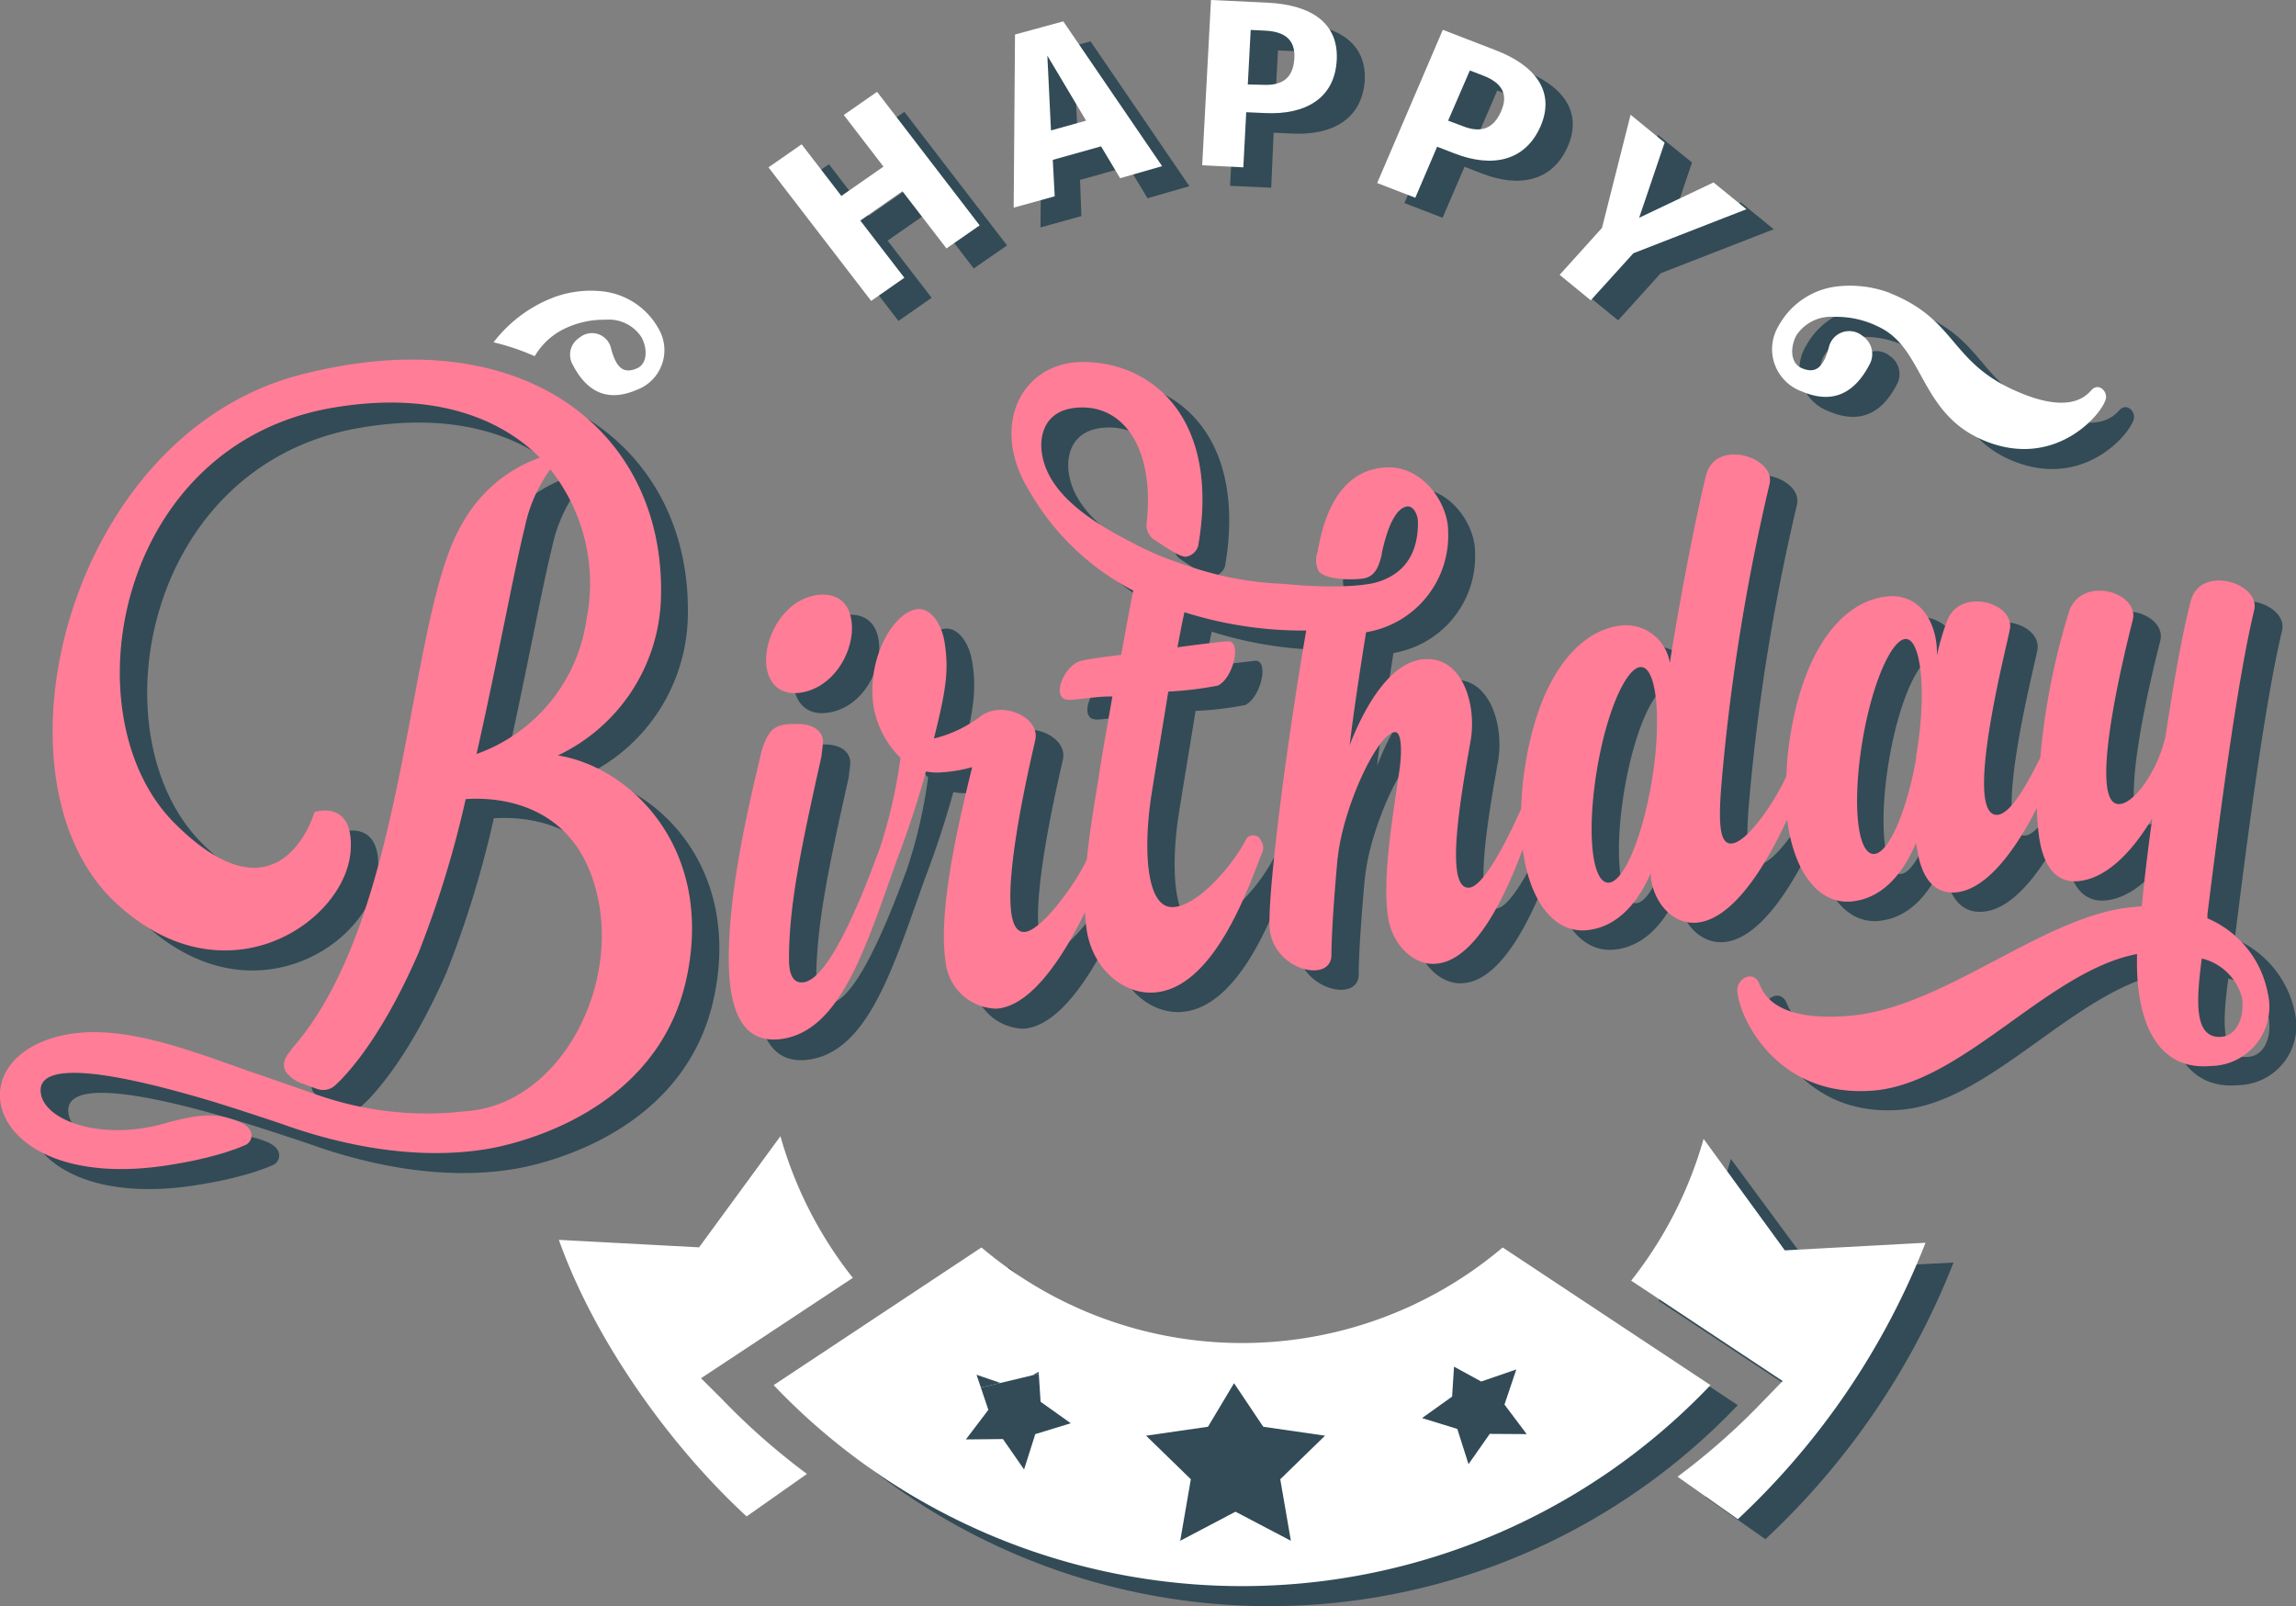 <svg xmlns="http://www.w3.org/2000/svg" viewBox="0 0 190.26 133.12"><rect x="0" y="0" width="190.26" height="133.12" fill="#808080" stroke="none"/><defs><style>.cls-1{fill:#324b56;}.cls-2{fill:#fff;}.cls-3{fill:#ff7d97;}</style></defs><title>Birthday 06</title><g id="Calque_2" data-name="Calque 2"><g id="Birthday_06" data-name="Birthday 06"><polygon class="cls-1" points="77.2 24.68 73.55 19.94 77.05 17.51 80.69 22.25 83.45 20.34 74.94 9.27 72.19 11.18 75.47 15.47 71.98 17.89 68.69 13.61 65.94 15.53 74.45 26.6 77.2 24.68"/><path class="cls-1" d="M89.5,14.91l4-1.12,1.59,2.64,3.47-1-8.19-12-4,1.09-.15,14.33,3.39-.94Zm-.45-8.64,3.23,5.41-2.91.81Z"/><path class="cls-1" d="M105.54,11l1.55.07c3.33.16,5.78-1.21,6-4.39.16-3-2.05-4.58-5.77-4.76l-4.66-.22-.73,13.7,3.41.16Zm.36-6.82,1.2.05c1.69.09,2.5.82,2.43,2.28-.1,1.72-1.06,2.29-2.6,2.22l-1.27-.07Z"/><path class="cls-1" d="M121.36,13.82l1.44.56c3.08,1.2,5.87.67,7.13-2.28,1.19-2.78-.34-5-3.79-6.3l-4.32-1.67-5.44,12.7,3.16,1.22Zm2.71-6.32,1.11.43c1.56.61,2.08,1.55,1.5,2.91-.69,1.59-1.8,1.83-3.22,1.27l-1.18-.45Z"/><polygon class="cls-1" points="137.61 22.65 146.98 19 144.25 16.77 138.1 19.7 140.21 13.47 137.38 11.17 135.01 20.55 131.5 24.44 134.09 26.55 137.61 22.65"/><path class="cls-1" d="M59.15,82.74C61.47,72,54.56,65.24,48.49,64.27A14.92,14.92,0,0,0,57,50.75c.13-13.45-11.53-22.83-30-18-19.2,5-26.1,33.37-15.24,43.63C20.84,85,31,78.09,31.33,72.12c.25-4.26-3-3.16-3-3.16s-2.77,9.75-11.6.92S11.82,38.55,29.81,35.46C37.64,34.11,43.43,36,47,39.59A11.94,11.94,0,0,0,40.62,45c-4.73,7.67-4.33,32.63-14.25,43.67l.07,0s-1,.89-.5,1.8a2.86,2.86,0,0,0,1.35,1h0l1.11.39h0l.22.07a1.46,1.46,0,0,0,1.5-.41c.17-.15.32-.3.45-.43C32,89.57,34.41,86.48,37,80.6a85.32,85.32,0,0,0,3.92-12.78c2.12-.14,8.36,0,10.55,6.71C54.1,82.63,49,92.89,41.3,93.72c-.48,0-1,.08-1.54.15a27.58,27.58,0,0,1-11.07-1.43s-5.71-2-5.77-2c-5.6-2-10.92-4-15.58-2.94C-1.87,89.63,1.51,100.93,17,98.1a31.57,31.57,0,0,0,3.95-.92l.64-.22c.36-.12.72-.27,1.08-.42h0c.57-.3.87-1.35-.63-1.93s-2.69-.75-5.51,0l-.36.09c-5.24,1.58-10-.07-10.47-2.29-.6-2.82,5.1-2.18,14,.48,1.81.54,6.23,2,6.44,2.1,7.48,2.58,13,2.45,16.25,1.93h0S56.48,95.1,59.15,82.74ZM41.75,64.15c1.74-7.7,3.14-15.36,4-18.8a12.47,12.47,0,0,1,2.11-4.79,15.18,15.18,0,0,1,3,12.43A13.91,13.91,0,0,1,41.75,64.15Z"/><path class="cls-1" d="M190.18,84a8.45,8.45,0,0,0-5-6.19c0-.11,0-.22.05-.33,1-8,2.44-19.22,3.88-25.24.5-2.22-4.48-3.79-5.27-.7s-1.45,6.92-2.11,11.18c-.58,2.7-2.48,5.52-3.79,5.64-2.93.26.76-14,1.09-15.33.44-2.22-4.13-3.62-5.27-.71a58.09,58.09,0,0,0-2.4,12.2c-1,2-2.41,4.63-3.54,4.73-2.93.26.76-14,1-15.33.49-2.22-4.14-3.62-5.22-.71a21.7,21.7,0,0,0-.83,2.84c.1-2.4-1.19-5.15-4.07-4.9-3.62.32-7.14,4.24-8.22,12.56-.11.82-.14,1.58-.18,2.33-.89,2-3.18,5.47-4.52,5.59-1,.09-1.12-1.65-.87-4.81a170.4,170.4,0,0,1,4-25c.49-2.23-4.49-3.8-5.27-.71-1.05,4.13-2.28,10.87-3,15.55a3.68,3.68,0,0,0-3.9-3.11c-3.61.32-7.14,4.24-8.22,12.57-.11.92-.17,1.79-.19,2.64-.89,2-3,6.41-4.3,6.53-2.1.18-.7-7.63.12-12.27.48-3-.73-7-3.93-6.66-2.57.23-4.67,3.43-6.11,7.12.37-3.06.89-6.35,1.36-9.36a8.12,8.12,0,0,0,6.76-8.39c0-2.28-2.13-5.53-5.33-5.25s-4.62,3.06-5.34,6.25c0,.15-.06.29-.1.43v0s0,0,0,.08a3.48,3.48,0,0,1-.1.44v0a1.91,1.91,0,0,0,.15,1.4c.48.61,2.33.76,3.6.61,1.11-.13,1.39-1.09,1.62-2a.24.24,0,0,0,0-.08c.46-2.16,1.15-3.81,2.14-3.9.53,0,.87.77.85,1.36,0,2.33-.94,4.21-3.45,4.94,0,0-2.07.66-7.71.12h0a27.42,27.42,0,0,1-7.31-1.4v0l-1.13-.39A24.56,24.56,0,0,1,97,47.06l-.56-.27-.13-.07-.14-.06L96,46.6c-3.42-1.73-7-4.1-7.44-7.45-.2-1.37.21-3.72,3.36-3.72,3.57,0,6,3.58,5.33,9.64a1.44,1.44,0,0,0,.51,1.24c.86.57,2.23,1.54,2.76,1.48a1.27,1.27,0,0,0,1-.89c1.78-10.43-3.73-15.3-9.61-15.3-3.77,0-6.38,3-5.82,7A9,9,0,0,0,87.41,42a21.1,21.1,0,0,0,8.77,8.5c-.36,1.75-.46,2.35-1,5.33-.9.11-2.92.37-3.25.49-1.44.29-2.63,3.26-1.13,3.31.41.06,2.57-.33,3.66-.27-.19,1.08-1,5.62-1.11,6.59-.37,2.19-.78,4.61-1,6.92-.91,2-3.77,5.91-5.15,6-3,.19.6-14.61.88-15.93.41-1.88-2.72-3.24-4.47-2a10.77,10.77,0,0,1-3.92,1.89c1-4,1.24-5.63.88-7.94-.26-1.67-1.2-2.86-2.21-2.79-1.93.13-4.3,4-3.68,8.08a7.84,7.84,0,0,0,2.23,4.25A41.25,41.25,0,0,1,75.17,72c-2.63,7.22-4.75,10.9-6.31,11.13-.55.07-1.22-.14-1.22-1.9,0-4.4.94-9,2.69-16.81,0-.14.13-.94.13-1.26s-.23-1.47-2.18-1.46c-1.63,0-2.26.22-2.89,2.21-1.18,4.71-2.74,11.47-2.74,17.29,0,4.2,1.1,7.08,4.38,6.62,4.93-.69,7-7.71,9.59-14.94.73-1.91,1.61-4.44,2.38-7.23a4.72,4.72,0,0,0,1.2.08,12,12,0,0,0,2.62-.44C81.73,69.72,80,77.09,80.63,81.4a4.32,4.32,0,0,0,4.2,3.86c3-.21,5.71-4.64,7.34-8.06a14.24,14.24,0,0,0,.17,1.68c.59,3.16,3,5,5.25,5,5.43,0,8.4-9.6,9.3-11.71a.94.94,0,0,0-.13-.86.69.69,0,0,0-1.26-.11c-1,2-4,5.59-6.1,5.59s-2.4-4.61-1.77-9c.24-1.6,1.2-7.32,1.44-8.87a28.2,28.2,0,0,0,4.13-.49c1.33-.68,2-3.83.76-3.66-.34.05-2.95.32-4.13.49.35-1.83.41-2.1.58-2.91a32.43,32.43,0,0,0,10.09,1.52c-1.73,10-3.33,22.72-3,24.94.52,3.3,5.09,4.28,5.09,1.94,0-1.38.17-4.32.52-8.11a.87.87,0,0,1,0,.1c.41-4.12,3.26-10.32,4.73-10.45.68-.06.55,2.18.37,3.32-.59,4-1.42,8.88-.91,12.07.36,2.3,2.18,4,4,3.8,3.35-.3,5.84-6,7.14-9.48.6,4.42,2.67,6.94,5.28,6.71,2.78-.25,4.42-2.62,5.36-4.78a1.76,1.76,0,0,0,0,.53c.35,2.25,1.95,3.78,3.78,3.62,3.15-.28,5.92-5.15,7.5-8.54.57,4.47,2.66,7,5.28,6.79,2.84-.25,4.47-2.68,5.4-4.88,0,.21.06.42.09.58.36,2.3,1.38,3.7,3.22,3.53,2.67-.23,5.07-3.79,6.71-7a17.48,17.48,0,0,0,.19,2.52c.36,2.31,1.38,3.71,3.22,3.55,2.41-.22,4.54-2.53,6.14-5.22-.35,2.53-.65,5-.87,7.3l-.73.06c-7.34.65-15.5,8.27-23.36,9-5.92.52-7.15-1.55-7.59-2.62s-1.53-.61-1.79.15c-.44,1.21,2.46,9.45,11.32,8.67,7.39-.65,14.38-9.92,21.76-11.31-.16,5.75,1.74,9.67,6.09,9.28A4.91,4.91,0,0,0,190.18,84Zm-51.1-17.19c-.87,4.9-2.54,8.5-3.78,8s-1.51-4.8-.63-9.71,2.58-8.51,3.77-8.08S140,61.86,139.08,66.77ZM161,64.39c-.87,4.91-2.54,8.51-3.78,8s-1.5-4.81-.63-9.71,2.59-8.51,3.77-8.09S161.91,59.48,161,64.39Zm25.31,23.2c-2.36.21-2.12-3-1.66-6.49A4.54,4.54,0,0,1,188,84.36C188.26,85.93,187.65,87.48,186.34,87.59Z"/><path class="cls-1" d="M68.6,59.07c2.68-.38,4.26-3.15,4.26-5.34,0-1.71-.85-3-2.86-2.76-2.67.37-4.25,3.21-4.25,5.4C65.75,58,66.66,59.35,68.6,59.07Z"/><path class="cls-1" d="M151.57,34.1c2.49,1.06,4.4.24,5.69-2.39a1.81,1.81,0,0,0-.66-2.21,1.72,1.72,0,0,0-2.78.93s0,0,0,.05c-.42,1.54-1,2.27-2.25,1.73-.91-.39-1-1.65-.43-2.72a3.45,3.45,0,0,1,3.17-1.57s0,0,0,0a7.87,7.87,0,0,1,3.87.92s0,0,0,0c3.58,1.84,3.28,7.07,8.45,9.29,6.21,2.66,10.25-2.59,10.21-3.57,0-.61-.69-1.17-1.24-.54s-2,1.88-6.1.1c-5.51-2.36-5-5.76-10.17-8l-.51-.22a9.42,9.42,0,0,0-4.08-.52,6.38,6.38,0,0,0-5.08,3.28A3.72,3.72,0,0,0,151.57,34.1Z"/><path class="cls-1" d="M143.43,96.05a33.64,33.64,0,0,1-6,11.75L150,116.12l-1.64,1.7a56.11,56.11,0,0,1-7.07,6.23l5,3.52a62.6,62.6,0,0,0,15.59-22.93l-11.66.62Z"/><path class="cls-1" d="M126.78,105.05a33.4,33.4,0,0,1-43.19,0L66.37,116.46a53.55,53.55,0,0,0,77.63,0Z"/><polygon class="cls-2" points="74.94 23.02 71.29 18.28 74.78 15.85 78.43 20.59 81.18 18.68 72.68 7.61 69.92 9.53 73.21 13.81 69.72 16.24 66.43 11.96 63.68 13.87 72.19 24.94 74.94 23.02"/><path class="cls-2" d="M87.24,13.25l4-1.12,1.58,2.64,3.48-1-8.19-12-4,1.09L84,17.21l3.4-.94Zm-.45-8.64L90,10l-2.91.81Z"/><path class="cls-2" d="M103.27,9.3l1.56.07c3.33.16,5.77-1.2,5.94-4.39.16-3-2-4.58-5.76-4.76L100.35,0l-.73,13.7,3.41.17Zm.37-6.82,1.2.06c1.69.08,2.5.81,2.42,2.27-.09,1.72-1.06,2.29-2.59,2.22L103.4,7Z"/><path class="cls-2" d="M119.09,12.16l1.45.56c3.08,1.2,5.86.67,7.13-2.28,1.19-2.78-.35-5-3.79-6.3l-4.32-1.67-5.44,12.7,3.16,1.22Zm2.71-6.32,1.12.43c1.56.61,2.07,1.55,1.49,2.91-.68,1.6-1.79,1.83-3.21,1.27L120,10Z"/><polygon class="cls-2" points="135.35 20.99 144.72 17.34 141.99 15.12 135.83 18.05 137.94 11.82 135.12 9.51 132.75 18.89 129.24 22.78 131.82 24.89 135.35 20.99"/><path class="cls-3" d="M56.89,81.08c2.31-10.72-4.59-17.5-10.66-18.47a14.92,14.92,0,0,0,8.55-13.52c.13-13.45-11.53-22.83-30-18C5.55,36.18-1.35,64.49,9.51,74.75c9.07,8.57,19.19,1.68,19.55-4.29.26-4.26-3-3.16-3-3.16s-2.77,9.75-11.6.92S9.56,36.89,27.54,33.8c7.84-1.35,13.63.56,17.19,4.13a11.89,11.89,0,0,0-6.37,5.37C33.62,51,34,75.92,24.11,87l.06,0s-1,.9-.5,1.8a2.83,2.83,0,0,0,1.36,1h0l1.11.4h0l.23.08a1.48,1.48,0,0,0,1.5-.42c.16-.15.32-.3.44-.43,1.39-1.46,3.8-4.55,6.36-10.43a85.52,85.52,0,0,0,3.92-12.77c2.12-.15,8.35,0,10.55,6.7C51.84,81,46.73,91.23,39,92.06l-1.53.15a27.58,27.58,0,0,1-11.07-1.43s-5.71-2-5.77-2c-5.6-2-10.92-4-15.58-2.94C-4.13,88-.75,99.27,14.72,96.44a31,31,0,0,0,3.94-.92l.65-.22c.36-.12.72-.27,1.07-.42h0c.57-.3.87-1.35-.63-1.93s-2.69-.75-5.51,0l-.36.09c-5.24,1.58-10-.07-10.47-2.29-.61-2.81,5.09-2.18,14,.48,1.81.54,6.23,2,6.44,2.1,7.48,2.58,13,2.45,16.25,1.94h0S54.22,93.44,56.89,81.08ZM39.49,62.49c1.74-7.7,3.14-15.36,4-18.8a12.47,12.47,0,0,1,2.11-4.79,15.18,15.18,0,0,1,3,12.43A13.91,13.91,0,0,1,39.49,62.49Z"/><path class="cls-3" d="M187.92,82.3a8.45,8.45,0,0,0-5-6.19c0-.11,0-.22,0-.33,1-8,2.44-19.22,3.88-25.24.5-2.22-4.48-3.79-5.27-.7S180.1,56.77,179.45,61c-.58,2.7-2.48,5.52-3.79,5.64-2.93.26.76-14,1.09-15.33.44-2.22-4.14-3.62-5.27-.71a58,58,0,0,0-2.41,12.2c-1,2-2.4,4.63-3.53,4.73-2.94.26.76-14,1-15.33.5-2.22-4.13-3.61-5.21-.71a21.7,21.7,0,0,0-.83,2.84c.1-2.4-1.19-5.15-4.07-4.9-3.62.32-7.15,4.24-8.22,12.56-.11.82-.15,1.58-.18,2.33-.89,2-3.18,5.47-4.53,5.59-1,.09-1.11-1.65-.86-4.81a171.79,171.79,0,0,1,4-25c.5-2.22-4.48-3.8-5.27-.71-1,4.13-2.27,10.87-3,15.55a3.69,3.69,0,0,0-3.9-3.11c-3.62.32-7.14,4.24-8.22,12.57-.12.92-.17,1.79-.2,2.64-.89,2-3,6.41-4.3,6.53-2.09.18-.69-7.63.13-12.27.48-3-.73-6.95-3.93-6.66-2.57.23-4.67,3.43-6.11,7.12.37-3.06.88-6.35,1.36-9.36A8.12,8.12,0,0,0,120,44c0-2.28-2.13-5.53-5.33-5.25S110,41.81,109.32,45c0,.15-.06.29-.1.43v0a.34.34,0,0,0,0,.08c0,.15-.06.29-.1.44v0a2,2,0,0,0,.16,1.4c.48.61,2.33.76,3.6.61,1.11-.13,1.39-1.08,1.62-2a.31.31,0,0,0,0-.09c.46-2.15,1.16-3.81,2.15-3.9.53,0,.87.77.85,1.36,0,2.34-.94,4.21-3.45,4.94,0,0-2.07.66-7.71.12h0A27.35,27.35,0,0,1,99,47.09v0l-1.14-.39a25,25,0,0,1-3.17-1.28l-.56-.27L94,45.06,93.86,45a.33.33,0,0,0-.1-.06c-3.41-1.73-7-4.1-7.43-7.45-.2-1.37.21-3.72,3.36-3.72,3.57,0,6,3.58,5.32,9.64a1.48,1.48,0,0,0,.52,1.24c.86.57,2.23,1.54,2.76,1.49a1.27,1.27,0,0,0,1-.9C101.11,34.81,95.6,30,89.72,30c-3.78,0-6.38,3-5.83,7a9.21,9.21,0,0,0,1.26,3.44,21.18,21.18,0,0,0,8.76,8.51c-.35,1.74-.46,2.34-1,5.32-.9.11-2.92.37-3.25.49C88.21,55,87,57.94,88.52,58c.41.06,2.57-.33,3.66-.27-.19,1.08-1,5.62-1.12,6.59-.36,2.19-.77,4.61-1,6.92-.91,2-3.77,5.91-5.15,6-3,.19.6-14.6.88-15.92.41-1.89-2.72-3.25-4.47-2a10.57,10.57,0,0,1-3.93,1.89c1-4,1.25-5.63.89-7.94-.26-1.67-1.2-2.86-2.21-2.79-1.93.13-4.3,4-3.68,8.08a7.84,7.84,0,0,0,2.23,4.25,41.56,41.56,0,0,1-1.71,7.48c-2.63,7.21-4.75,10.9-6.31,11.12-.55.07-1.22-.14-1.22-1.9,0-4.39.94-9,2.69-16.81,0-.14.13-.94.13-1.26S68,60,66,60c-1.63,0-2.26.22-2.88,2.21C62,66.91,60.39,73.67,60.39,79.49c0,4.2,1.1,7.08,4.38,6.62,4.93-.69,7-7.71,9.59-14.94.72-1.91,1.61-4.44,2.37-7.23a4.76,4.76,0,0,0,1.2.08,12,12,0,0,0,2.63-.44c-1.1,4.48-2.86,11.85-2.2,16.16a4.33,4.33,0,0,0,4.21,3.86c3-.2,5.71-4.64,7.34-8a14.07,14.07,0,0,0,.17,1.67c.59,3.16,3,5,5.25,5,5.43,0,8.4-9.6,9.3-11.71a.94.94,0,0,0-.13-.86.69.69,0,0,0-1.26-.11c-1,2-4,5.59-6.11,5.59s-2.39-4.61-1.76-9c.24-1.6,1.2-7.32,1.44-8.86a29.06,29.06,0,0,0,4.12-.5c1.33-.68,2-3.83.76-3.66-.33,0-2.94.32-4.12.49.35-1.83.4-2.1.58-2.91a32.43,32.43,0,0,0,10.09,1.52c-1.73,10-3.33,22.73-3,24.94.52,3.3,5.09,4.28,5.09,1.94,0-1.37.17-4.31.52-8.11l0,.1c.41-4.12,3.26-10.32,4.73-10.45.68-.06.55,2.18.36,3.32-.58,4-1.41,8.88-.91,12.07.37,2.3,2.19,4,4,3.8,3.36-.3,5.85-6,7.15-9.48.59,4.42,2.67,6.94,5.27,6.71,2.78-.25,4.43-2.62,5.36-4.77a2.11,2.11,0,0,0,0,.52c.36,2.26,2,3.78,3.79,3.62,3.15-.27,5.92-5.15,7.49-8.54.58,4.47,2.67,7,5.29,6.79,2.83-.25,4.47-2.67,5.4-4.88,0,.21.06.42.09.58.36,2.3,1.38,3.7,3.21,3.54,2.67-.24,5.08-3.8,6.71-7a19.24,19.24,0,0,0,.2,2.53c.36,2.3,1.38,3.7,3.22,3.54,2.41-.22,4.54-2.53,6.14-5.22-.35,2.53-.65,5-.87,7.3l-.73.07c-7.35.64-15.5,8.26-23.36,9-5.93.52-7.16-1.54-7.59-2.62s-1.54-.61-1.79.16c-.45,1.2,2.45,9.44,11.31,8.66,7.4-.65,14.39-9.92,21.77-11.31-.16,5.75,1.74,9.67,6.09,9.28A4.91,4.91,0,0,0,187.92,82.3ZM136.81,65.11c-.87,4.9-2.53,8.5-3.77,8s-1.51-4.8-.64-9.71,2.59-8.51,3.78-8.08S137.69,60.2,136.81,65.11Zm22-2.38c-.87,4.91-2.54,8.51-3.78,8s-1.5-4.8-.63-9.71S157,52.54,158.13,53,159.64,57.82,158.77,62.73Zm25.31,23.2c-2.36.21-2.12-3-1.67-6.49a4.54,4.54,0,0,1,3.34,3.27C186,84.27,185.39,85.82,184.08,85.93Z"/><path class="cls-3" d="M66.34,57.41C69,57,70.6,54.26,70.6,52.07c0-1.7-.85-3-2.86-2.76-2.67.37-4.26,3.21-4.26,5.4C63.48,56.35,64.4,57.69,66.34,57.41Z"/><path class="cls-2" d="M149.31,32.44c2.49,1.07,4.39.24,5.69-2.39a1.81,1.81,0,0,0-.66-2.21,1.73,1.73,0,0,0-2.79.94s0,0,0,0c-.42,1.54-1,2.27-2.25,1.73-.91-.39-1-1.64-.44-2.72A3.46,3.46,0,0,1,152,26.26s0,0,0,0a7.84,7.84,0,0,1,3.86.92s0,0,0,0c3.58,1.84,3.28,7.07,8.45,9.29,6.21,2.66,10.25-2.59,10.21-3.57,0-.61-.69-1.17-1.24-.54s-2,1.88-6.1.1c-5.51-2.36-5-5.76-10.17-8l-.51-.22a9.42,9.42,0,0,0-4.08-.52A6.37,6.37,0,0,0,147.39,27,3.72,3.72,0,0,0,149.31,32.44Z"/><path class="cls-2" d="M46.53,27.37h0a7.48,7.48,0,0,1,3.64-.87s0,0,0,0a3.22,3.22,0,0,1,3,1.47c.52,1,.46,2.2-.41,2.57-1.18.5-1.72-.18-2.12-1.64a0,0,0,0,0,0,0A1.62,1.62,0,0,0,48,28a1.67,1.67,0,0,0-.62,2.07c1.22,2.48,3,3.26,5.36,2.25a3.51,3.51,0,0,0,1.82-5.1,6.07,6.07,0,0,0-4.8-3.09,8.86,8.86,0,0,0-3.84.5l-.49.2a11.42,11.42,0,0,0-4.53,3.54,19.79,19.79,0,0,1,3.41,1.15A5.78,5.78,0,0,1,46.53,27.37Z"/><path class="cls-2" d="M58.09,114.23l12.58-8.32a33.63,33.63,0,0,1-6-11.74l-6.74,9.21-11.62-.62c3,8.43,9.3,17.17,15.56,22.92l5-3.52a56.2,56.2,0,0,1-7.07-6.23Z"/><path class="cls-2" d="M141.17,94.39a33.81,33.81,0,0,1-6,11.75l12.55,8.32-1.65,1.7a56,56,0,0,1-7.06,6.23l5,3.52A62.6,62.6,0,0,0,159.56,103l-11.66.63Z"/><path class="cls-2" d="M124.52,103.39a33.4,33.4,0,0,1-43.19,0L64.11,114.8a53.55,53.55,0,0,0,77.63,0Z"/><polygon class="cls-1" points="80.92 113.94 82.9 114.62 81.28 115 80.92 113.94"/><polygon class="cls-1" points="86.08 113.86 85.53 113.99 86.07 113.7 86.08 113.86"/><polygon class="cls-1" points="86.23 116.18 88.73 117.96 85.79 118.86 84.86 121.79 83.11 119.27 80.04 119.3 81.9 116.85 81.28 115 82.9 114.62 85.53 113.99 86.08 113.86 86.23 116.18"/><polygon class="cls-1" points="109.8 118.99 106.09 122.6 106.97 127.7 102.38 125.29 97.8 127.7 98.68 122.6 94.97 118.99 100.1 118.25 102.26 114.64 104.68 118.25 109.8 118.99"/><polygon class="cls-1" points="126.51 118.86 123.45 118.84 121.69 121.35 120.76 118.43 117.84 117.53 120.33 115.75 120.49 113.27 122.74 114.5 125.65 113.5 124.67 116.41 126.51 118.86"/></g></g></svg>